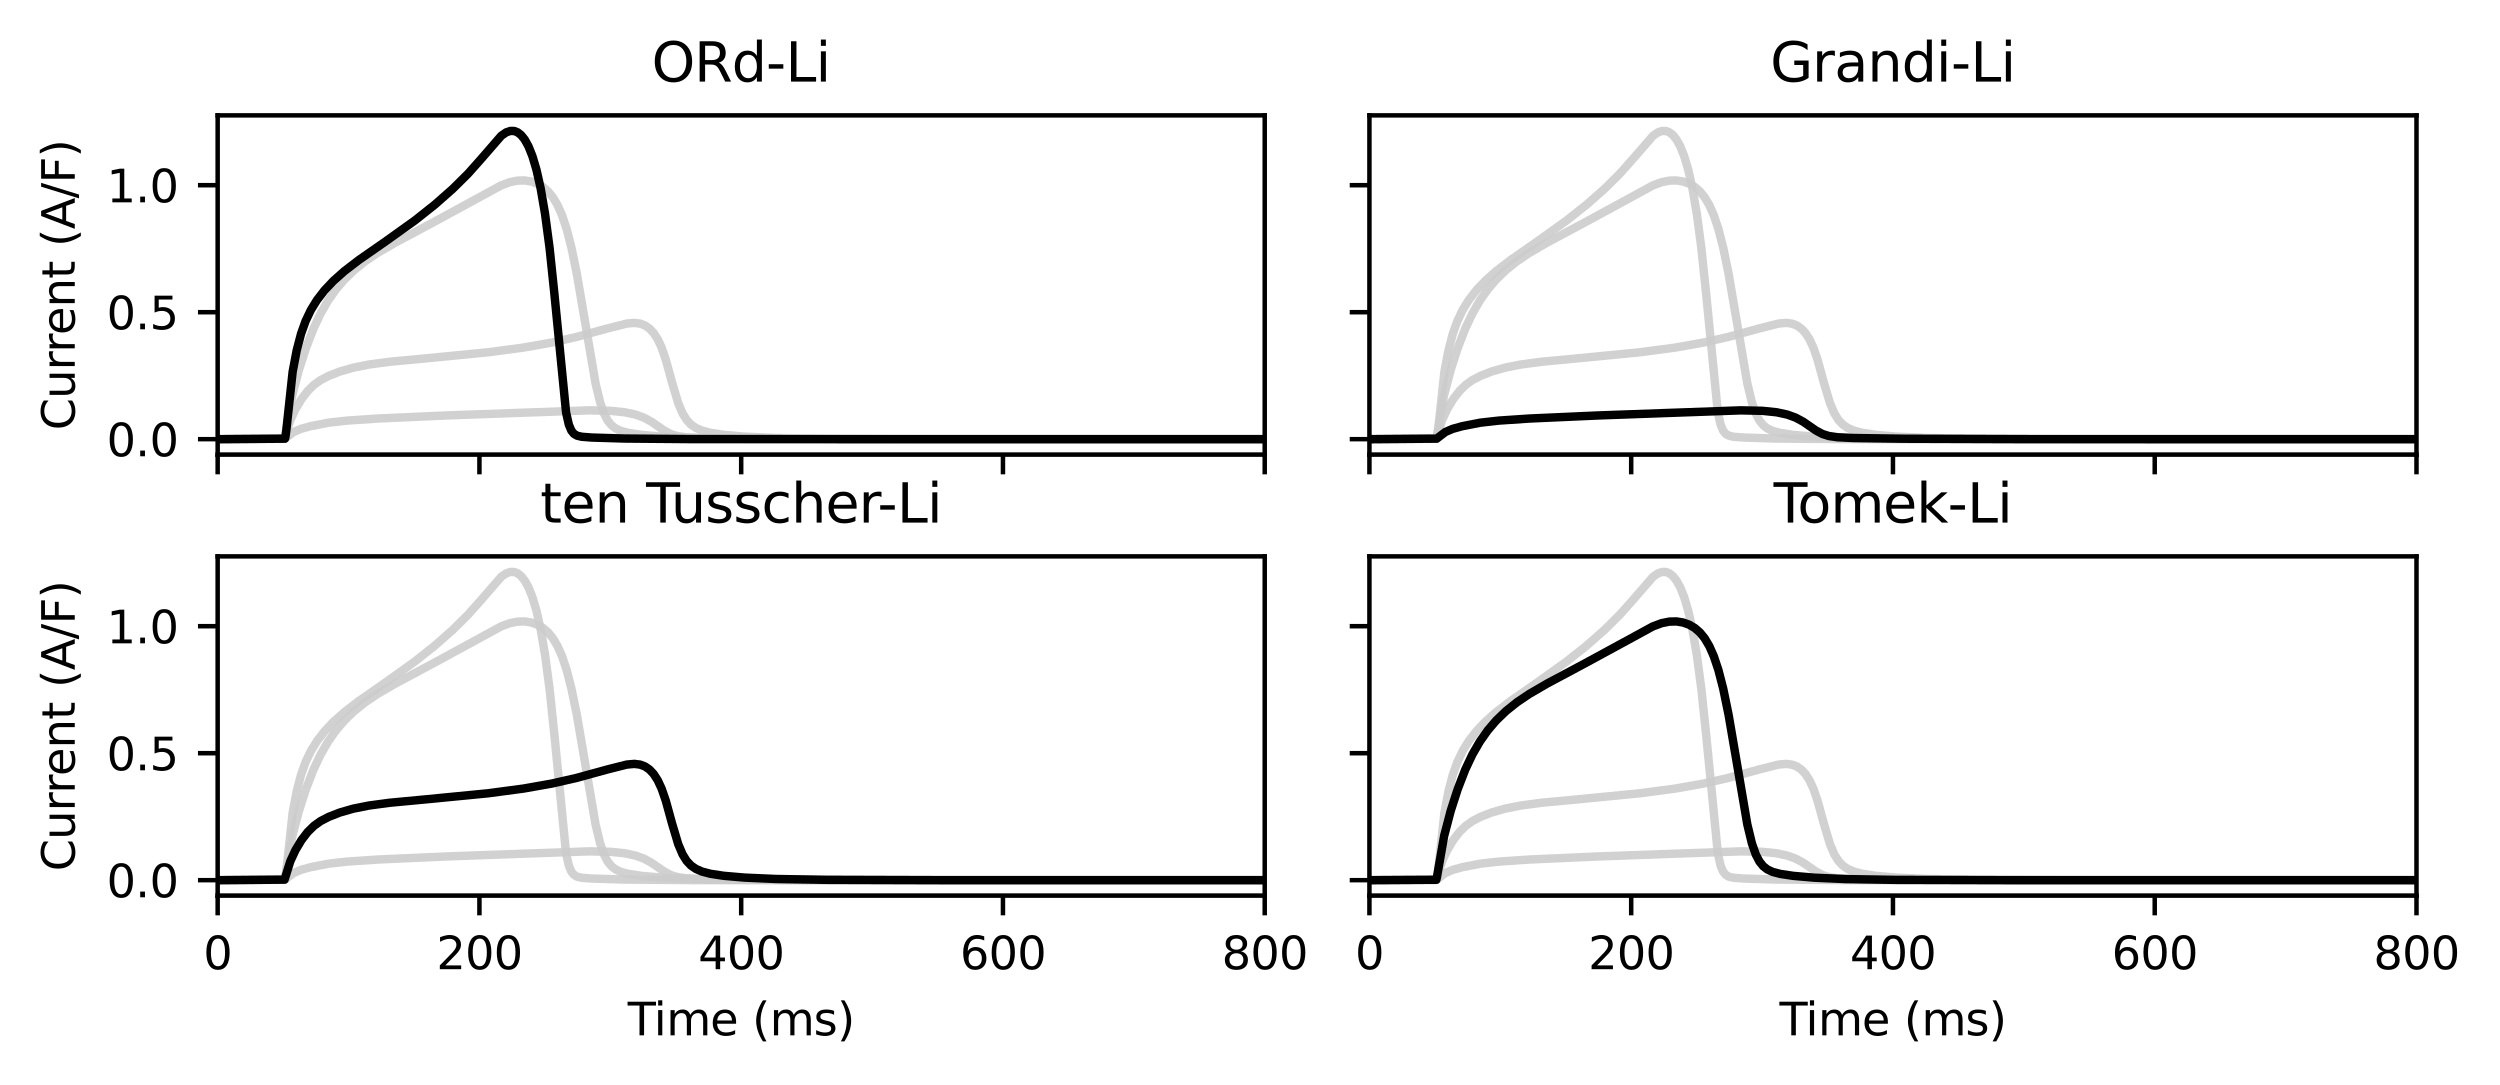 <?xml version="1.0" encoding="utf-8" standalone="no"?>
<!DOCTYPE svg PUBLIC "-//W3C//DTD SVG 1.1//EN"
  "http://www.w3.org/Graphics/SVG/1.1/DTD/svg11.dtd">
<svg xmlns:xlink="http://www.w3.org/1999/xlink" width="444.1pt" height="192.78pt" viewBox="0 0 444.1 192.78" xmlns="http://www.w3.org/2000/svg" version="1.1">
 <defs>
  <style type="text/css">*{stroke-linejoin: round; stroke-linecap: butt}</style>
 </defs>
 <g id="figure_1">
  <g id="patch_1">
   <path d="M 0 192.78 
L 444.1 192.78 
L 444.1 -0 
L 0 -0 
z
" style="fill: #ffffff"/>
  </g>
  <g id="axes_1">
   <g id="patch_2">
    <path d="M 38.665 80.755 
L 224.665 80.755 
L 224.665 20.494 
L 38.665 20.494 
z
" style="fill: #ffffff"/>
   </g>
   <g id="matplotlib.axis_1">
    <g id="xtick_1">
     <g id="line2d_1">
      <defs>
       <path id="m830fb7d2d2" d="M 0 0 
L 0 3.5 
" style="stroke: #000000; stroke-width: 0.8"/>
      </defs>
      <g>
       <use xlink:href="#m830fb7d2d2" x="38.665" y="80.755" style="stroke: #000000; stroke-width: 0.8"/>
      </g>
     </g>
    </g>
    <g id="xtick_2">
     <g id="line2d_2">
      <g>
       <use xlink:href="#m830fb7d2d2" x="85.165" y="80.755" style="stroke: #000000; stroke-width: 0.8"/>
      </g>
     </g>
    </g>
    <g id="xtick_3">
     <g id="line2d_3">
      <g>
       <use xlink:href="#m830fb7d2d2" x="131.665" y="80.755" style="stroke: #000000; stroke-width: 0.8"/>
      </g>
     </g>
    </g>
    <g id="xtick_4">
     <g id="line2d_4">
      <g>
       <use xlink:href="#m830fb7d2d2" x="178.165" y="80.755" style="stroke: #000000; stroke-width: 0.8"/>
      </g>
     </g>
    </g>
    <g id="xtick_5">
     <g id="line2d_5">
      <g>
       <use xlink:href="#m830fb7d2d2" x="224.665" y="80.755" style="stroke: #000000; stroke-width: 0.8"/>
      </g>
     </g>
    </g>
   </g>
   <g id="matplotlib.axis_2">
    <g id="ytick_1">
     <g id="line2d_6">
      <defs>
       <path id="md2c90e0ac8" d="M 0 0 
L -3.5 0 
" style="stroke: #000000; stroke-width: 0.8"/>
      </defs>
      <g>
       <use xlink:href="#md2c90e0ac8" x="38.665" y="78.016" style="stroke: #000000; stroke-width: 0.8"/>
      </g>
     </g>
     <g id="text_1">
      <!-- 0.0 -->
      <g transform="translate(18.942 81.055) scale(0.08 -0.08)">
       <defs>
        <path id="DejaVuSans-30" d="M 2034 4250 
Q 1547 4250 1301 3770 
Q 1056 3291 1056 2328 
Q 1056 1369 1301 889 
Q 1547 409 2034 409 
Q 2525 409 2770 889 
Q 3016 1369 3016 2328 
Q 3016 3291 2770 3770 
Q 2525 4250 2034 4250 
z
M 2034 4750 
Q 2819 4750 3233 4129 
Q 3647 3509 3647 2328 
Q 3647 1150 3233 529 
Q 2819 -91 2034 -91 
Q 1250 -91 836 529 
Q 422 1150 422 2328 
Q 422 3509 836 4129 
Q 1250 4750 2034 4750 
z
" transform="scale(0.016)"/>
        <path id="DejaVuSans-2e" d="M 684 794 
L 1344 794 
L 1344 0 
L 684 0 
L 684 794 
z
" transform="scale(0.016)"/>
       </defs>
       <use xlink:href="#DejaVuSans-30"/>
       <use xlink:href="#DejaVuSans-2e" x="63.623"/>
       <use xlink:href="#DejaVuSans-30" x="95.41"/>
      </g>
     </g>
    </g>
    <g id="ytick_2">
     <g id="line2d_7">
      <g>
       <use xlink:href="#md2c90e0ac8" x="38.665" y="55.458" style="stroke: #000000; stroke-width: 0.8"/>
      </g>
     </g>
     <g id="text_2">
      <!-- 0.5 -->
      <g transform="translate(18.942 58.498) scale(0.08 -0.08)">
       <defs>
        <path id="DejaVuSans-35" d="M 691 4666 
L 3169 4666 
L 3169 4134 
L 1269 4134 
L 1269 2991 
Q 1406 3038 1543 3061 
Q 1681 3084 1819 3084 
Q 2600 3084 3056 2656 
Q 3513 2228 3513 1497 
Q 3513 744 3044 326 
Q 2575 -91 1722 -91 
Q 1428 -91 1123 -41 
Q 819 9 494 109 
L 494 744 
Q 775 591 1075 516 
Q 1375 441 1709 441 
Q 2250 441 2565 725 
Q 2881 1009 2881 1497 
Q 2881 1984 2565 2268 
Q 2250 2553 1709 2553 
Q 1456 2553 1204 2497 
Q 953 2441 691 2322 
L 691 4666 
z
" transform="scale(0.016)"/>
       </defs>
       <use xlink:href="#DejaVuSans-30"/>
       <use xlink:href="#DejaVuSans-2e" x="63.623"/>
       <use xlink:href="#DejaVuSans-35" x="95.41"/>
      </g>
     </g>
    </g>
    <g id="ytick_3">
     <g id="line2d_8">
      <g>
       <use xlink:href="#md2c90e0ac8" x="38.665" y="32.9" style="stroke: #000000; stroke-width: 0.8"/>
      </g>
     </g>
     <g id="text_3">
      <!-- 1.0 -->
      <g transform="translate(18.942 35.94) scale(0.08 -0.08)">
       <defs>
        <path id="DejaVuSans-31" d="M 794 531 
L 1825 531 
L 1825 4091 
L 703 3866 
L 703 4441 
L 1819 4666 
L 2450 4666 
L 2450 531 
L 3481 531 
L 3481 0 
L 794 0 
L 794 531 
z
" transform="scale(0.016)"/>
       </defs>
       <use xlink:href="#DejaVuSans-31"/>
       <use xlink:href="#DejaVuSans-2e" x="63.623"/>
       <use xlink:href="#DejaVuSans-30" x="95.41"/>
      </g>
     </g>
    </g>
    <g id="text_4">
     <!-- Current (A/F) -->
     <g transform="translate(13.279 76.423) rotate(-90) scale(0.08 -0.08)">
      <defs>
       <path id="DejaVuSans-43" d="M 4122 4306 
L 4122 3641 
Q 3803 3938 3442 4084 
Q 3081 4231 2675 4231 
Q 1875 4231 1450 3742 
Q 1025 3253 1025 2328 
Q 1025 1406 1450 917 
Q 1875 428 2675 428 
Q 3081 428 3442 575 
Q 3803 722 4122 1019 
L 4122 359 
Q 3791 134 3420 21 
Q 3050 -91 2638 -91 
Q 1578 -91 968 557 
Q 359 1206 359 2328 
Q 359 3453 968 4101 
Q 1578 4750 2638 4750 
Q 3056 4750 3426 4639 
Q 3797 4528 4122 4306 
z
" transform="scale(0.016)"/>
       <path id="DejaVuSans-75" d="M 544 1381 
L 544 3500 
L 1119 3500 
L 1119 1403 
Q 1119 906 1312 657 
Q 1506 409 1894 409 
Q 2359 409 2629 706 
Q 2900 1003 2900 1516 
L 2900 3500 
L 3475 3500 
L 3475 0 
L 2900 0 
L 2900 538 
Q 2691 219 2414 64 
Q 2138 -91 1772 -91 
Q 1169 -91 856 284 
Q 544 659 544 1381 
z
M 1991 3584 
L 1991 3584 
z
" transform="scale(0.016)"/>
       <path id="DejaVuSans-72" d="M 2631 2963 
Q 2534 3019 2420 3045 
Q 2306 3072 2169 3072 
Q 1681 3072 1420 2755 
Q 1159 2438 1159 1844 
L 1159 0 
L 581 0 
L 581 3500 
L 1159 3500 
L 1159 2956 
Q 1341 3275 1631 3429 
Q 1922 3584 2338 3584 
Q 2397 3584 2469 3576 
Q 2541 3569 2628 3553 
L 2631 2963 
z
" transform="scale(0.016)"/>
       <path id="DejaVuSans-65" d="M 3597 1894 
L 3597 1613 
L 953 1613 
Q 991 1019 1311 708 
Q 1631 397 2203 397 
Q 2534 397 2845 478 
Q 3156 559 3463 722 
L 3463 178 
Q 3153 47 2828 -22 
Q 2503 -91 2169 -91 
Q 1331 -91 842 396 
Q 353 884 353 1716 
Q 353 2575 817 3079 
Q 1281 3584 2069 3584 
Q 2775 3584 3186 3129 
Q 3597 2675 3597 1894 
z
M 3022 2063 
Q 3016 2534 2758 2815 
Q 2500 3097 2075 3097 
Q 1594 3097 1305 2825 
Q 1016 2553 972 2059 
L 3022 2063 
z
" transform="scale(0.016)"/>
       <path id="DejaVuSans-6e" d="M 3513 2113 
L 3513 0 
L 2938 0 
L 2938 2094 
Q 2938 2591 2744 2837 
Q 2550 3084 2163 3084 
Q 1697 3084 1428 2787 
Q 1159 2491 1159 1978 
L 1159 0 
L 581 0 
L 581 3500 
L 1159 3500 
L 1159 2956 
Q 1366 3272 1645 3428 
Q 1925 3584 2291 3584 
Q 2894 3584 3203 3211 
Q 3513 2838 3513 2113 
z
" transform="scale(0.016)"/>
       <path id="DejaVuSans-74" d="M 1172 4494 
L 1172 3500 
L 2356 3500 
L 2356 3053 
L 1172 3053 
L 1172 1153 
Q 1172 725 1289 603 
Q 1406 481 1766 481 
L 2356 481 
L 2356 0 
L 1766 0 
Q 1100 0 847 248 
Q 594 497 594 1153 
L 594 3053 
L 172 3053 
L 172 3500 
L 594 3500 
L 594 4494 
L 1172 4494 
z
" transform="scale(0.016)"/>
       <path id="DejaVuSans-20" transform="scale(0.016)"/>
       <path id="DejaVuSans-28" d="M 1984 4856 
Q 1566 4138 1362 3434 
Q 1159 2731 1159 2009 
Q 1159 1288 1364 580 
Q 1569 -128 1984 -844 
L 1484 -844 
Q 1016 -109 783 600 
Q 550 1309 550 2009 
Q 550 2706 781 3412 
Q 1013 4119 1484 4856 
L 1984 4856 
z
" transform="scale(0.016)"/>
       <path id="DejaVuSans-41" d="M 2188 4044 
L 1331 1722 
L 3047 1722 
L 2188 4044 
z
M 1831 4666 
L 2547 4666 
L 4325 0 
L 3669 0 
L 3244 1197 
L 1141 1197 
L 716 0 
L 50 0 
L 1831 4666 
z
" transform="scale(0.016)"/>
       <path id="DejaVuSans-2f" d="M 1625 4666 
L 2156 4666 
L 531 -594 
L 0 -594 
L 1625 4666 
z
" transform="scale(0.016)"/>
       <path id="DejaVuSans-46" d="M 628 4666 
L 3309 4666 
L 3309 4134 
L 1259 4134 
L 1259 2759 
L 3109 2759 
L 3109 2228 
L 1259 2228 
L 1259 0 
L 628 0 
L 628 4666 
z
" transform="scale(0.016)"/>
       <path id="DejaVuSans-29" d="M 513 4856 
L 1013 4856 
Q 1481 4119 1714 3412 
Q 1947 2706 1947 2009 
Q 1947 1309 1714 600 
Q 1481 -109 1013 -844 
L 513 -844 
Q 928 -128 1133 580 
Q 1338 1288 1338 2009 
Q 1338 2731 1133 3434 
Q 928 4138 513 4856 
z
" transform="scale(0.016)"/>
      </defs>
      <use xlink:href="#DejaVuSans-43"/>
      <use xlink:href="#DejaVuSans-75" x="69.824"/>
      <use xlink:href="#DejaVuSans-72" x="133.203"/>
      <use xlink:href="#DejaVuSans-72" x="172.566"/>
      <use xlink:href="#DejaVuSans-65" x="211.43"/>
      <use xlink:href="#DejaVuSans-6e" x="272.953"/>
      <use xlink:href="#DejaVuSans-74" x="336.332"/>
      <use xlink:href="#DejaVuSans-20" x="375.541"/>
      <use xlink:href="#DejaVuSans-28" x="407.328"/>
      <use xlink:href="#DejaVuSans-41" x="446.342"/>
      <use xlink:href="#DejaVuSans-2f" x="514.75"/>
      <use xlink:href="#DejaVuSans-46" x="548.441"/>
      <use xlink:href="#DejaVuSans-29" x="605.961"/>
     </g>
    </g>
   </g>
   <g id="line2d_9">
    <path d="M 38.665 78.016 
L 50.615 77.919 
L 52.173 76.731 
L 53.452 76.181 
L 55.149 75.712 
L 58.358 75.087 
L 61.682 74.712 
L 67.146 74.345 
L 79.376 73.798 
L 104.625 72.895 
L 108.462 72.976 
L 111.019 73.242 
L 112.902 73.651 
L 114.39 74.193 
L 115.739 74.924 
L 117.971 76.469 
L 119.156 77.103 
L 120.296 77.457 
L 121.807 77.672 
L 124.644 77.807 
L 133.595 77.936 
L 155.961 78.007 
L 224.688 78.016 
L 224.688 78.016 
" clip-path="url(#p78327fbccc)" style="fill: none; stroke: #cccccc; stroke-opacity: 0.9; stroke-width: 1.5; stroke-linecap: square"/>
   </g>
   <g id="line2d_10">
    <path d="M 38.665 78.016 
L 50.546 77.919 
L 50.778 77.188 
L 51.569 74.656 
L 52.475 72.7 
L 53.545 70.907 
L 54.661 69.457 
L 55.777 68.361 
L 56.94 67.528 
L 58.428 66.755 
L 60.404 65.985 
L 62.752 65.312 
L 65.519 64.759 
L 69.192 64.266 
L 75.865 63.638 
L 86.723 62.578 
L 93.023 61.738 
L 98.022 60.853 
L 102.44 59.846 
L 107.857 58.359 
L 111.344 57.477 
L 112.693 57.358 
L 113.716 57.485 
L 114.576 57.814 
L 115.367 58.357 
L 116.111 59.147 
L 116.832 60.256 
L 117.529 61.753 
L 118.273 63.91 
L 119.389 67.97 
L 120.482 71.622 
L 121.249 73.428 
L 121.97 74.585 
L 122.737 75.406 
L 123.621 76.018 
L 124.713 76.49 
L 126.225 76.883 
L 128.549 77.236 
L 132.269 77.559 
L 137.826 77.803 
L 146.801 77.951 
L 167.261 78.011 
L 224.688 78.016 
L 224.688 78.016 
" clip-path="url(#p78327fbccc)" style="fill: none; stroke: #cccccc; stroke-opacity: 0.9; stroke-width: 1.5; stroke-linecap: square"/>
   </g>
   <g id="line2d_11">
    <path d="M 38.665 78.016 
L 50.546 77.95 
L 50.662 77.445 
L 51.941 70.127 
L 53.103 65.704 
L 54.359 61.808 
L 55.684 58.381 
L 56.963 55.675 
L 58.288 53.381 
L 59.683 51.403 
L 61.194 49.64 
L 62.892 48.003 
L 64.844 46.431 
L 67.053 44.943 
L 70.262 43.076 
L 76.841 39.561 
L 84.514 35.394 
L 89.001 32.944 
L 90.582 32.358 
L 91.954 32.083 
L 93.21 32.054 
L 94.395 32.246 
L 95.488 32.644 
L 96.488 33.24 
L 97.394 34.037 
L 98.231 35.069 
L 99.045 36.44 
L 99.836 38.23 
L 100.65 40.661 
L 101.51 43.99 
L 102.463 48.62 
L 103.695 55.803 
L 105.788 68.084 
L 106.602 71.457 
L 107.299 73.46 
L 107.95 74.707 
L 108.624 75.542 
L 109.368 76.117 
L 110.298 76.547 
L 111.647 76.903 
L 113.925 77.245 
L 117.738 77.576 
L 123.272 77.82 
L 132.107 77.962 
L 152.846 78.013 
L 224.688 78.016 
L 224.688 78.016 
" clip-path="url(#p78327fbccc)" style="fill: none; stroke: #cccccc; stroke-opacity: 0.9; stroke-width: 1.5; stroke-linecap: square"/>
   </g>
   <g id="patch_3">
    <path d="M 38.665 80.755 
L 38.665 20.494 
" style="fill: none; stroke: #000000; stroke-width: 0.8; stroke-linejoin: miter; stroke-linecap: square"/>
   </g>
   <g id="patch_4">
    <path d="M 224.665 80.755 
L 224.665 20.494 
" style="fill: none; stroke: #000000; stroke-width: 0.8; stroke-linejoin: miter; stroke-linecap: square"/>
   </g>
   <g id="patch_5">
    <path d="M 38.665 80.755 
L 224.665 80.755 
" style="fill: none; stroke: #000000; stroke-width: 0.8; stroke-linejoin: miter; stroke-linecap: square"/>
   </g>
   <g id="patch_6">
    <path d="M 38.665 20.494 
L 224.665 20.494 
" style="fill: none; stroke: #000000; stroke-width: 0.8; stroke-linejoin: miter; stroke-linecap: square"/>
   </g>
   <g id="text_5">
    <!-- ORd-Li -->
    <g transform="translate(115.764 14.495) scale(0.096 -0.096)">
     <defs>
      <path id="DejaVuSans-4f" d="M 2522 4238 
Q 1834 4238 1429 3725 
Q 1025 3213 1025 2328 
Q 1025 1447 1429 934 
Q 1834 422 2522 422 
Q 3209 422 3611 934 
Q 4013 1447 4013 2328 
Q 4013 3213 3611 3725 
Q 3209 4238 2522 4238 
z
M 2522 4750 
Q 3503 4750 4090 4092 
Q 4678 3434 4678 2328 
Q 4678 1225 4090 567 
Q 3503 -91 2522 -91 
Q 1538 -91 948 565 
Q 359 1222 359 2328 
Q 359 3434 948 4092 
Q 1538 4750 2522 4750 
z
" transform="scale(0.016)"/>
      <path id="DejaVuSans-52" d="M 2841 2188 
Q 3044 2119 3236 1894 
Q 3428 1669 3622 1275 
L 4263 0 
L 3584 0 
L 2988 1197 
Q 2756 1666 2539 1819 
Q 2322 1972 1947 1972 
L 1259 1972 
L 1259 0 
L 628 0 
L 628 4666 
L 2053 4666 
Q 2853 4666 3247 4331 
Q 3641 3997 3641 3322 
Q 3641 2881 3436 2590 
Q 3231 2300 2841 2188 
z
M 1259 4147 
L 1259 2491 
L 2053 2491 
Q 2509 2491 2742 2702 
Q 2975 2913 2975 3322 
Q 2975 3731 2742 3939 
Q 2509 4147 2053 4147 
L 1259 4147 
z
" transform="scale(0.016)"/>
      <path id="DejaVuSans-64" d="M 2906 2969 
L 2906 4863 
L 3481 4863 
L 3481 0 
L 2906 0 
L 2906 525 
Q 2725 213 2448 61 
Q 2172 -91 1784 -91 
Q 1150 -91 751 415 
Q 353 922 353 1747 
Q 353 2572 751 3078 
Q 1150 3584 1784 3584 
Q 2172 3584 2448 3432 
Q 2725 3281 2906 2969 
z
M 947 1747 
Q 947 1113 1208 752 
Q 1469 391 1925 391 
Q 2381 391 2643 752 
Q 2906 1113 2906 1747 
Q 2906 2381 2643 2742 
Q 2381 3103 1925 3103 
Q 1469 3103 1208 2742 
Q 947 2381 947 1747 
z
" transform="scale(0.016)"/>
      <path id="DejaVuSans-2d" d="M 313 2009 
L 1997 2009 
L 1997 1497 
L 313 1497 
L 313 2009 
z
" transform="scale(0.016)"/>
      <path id="DejaVuSans-4c" d="M 628 4666 
L 1259 4666 
L 1259 531 
L 3531 531 
L 3531 0 
L 628 0 
L 628 4666 
z
" transform="scale(0.016)"/>
      <path id="DejaVuSans-69" d="M 603 3500 
L 1178 3500 
L 1178 0 
L 603 0 
L 603 3500 
z
M 603 4863 
L 1178 4863 
L 1178 4134 
L 603 4134 
L 603 4863 
z
" transform="scale(0.016)"/>
     </defs>
     <use xlink:href="#DejaVuSans-4f"/>
     <use xlink:href="#DejaVuSans-52" x="78.711"/>
     <use xlink:href="#DejaVuSans-64" x="148.193"/>
     <use xlink:href="#DejaVuSans-2d" x="211.67"/>
     <use xlink:href="#DejaVuSans-4c" x="247.754"/>
     <use xlink:href="#DejaVuSans-69" x="303.467"/>
    </g>
   </g>
   <g id="line2d_12">
    <path d="M 38.665 78.016 
L 50.615 77.924 
L 50.685 77.762 
L 50.871 76.349 
L 51.987 66.037 
L 52.708 62.234 
L 53.475 59.299 
L 54.289 57.022 
L 55.219 55.073 
L 56.312 53.3 
L 57.637 51.583 
L 59.218 49.904 
L 61.171 48.165 
L 63.752 46.184 
L 68.541 42.851 
L 73.703 39.158 
L 77.26 36.337 
L 80.422 33.548 
L 83.119 30.88 
L 85.397 28.32 
L 89.048 24.115 
L 89.931 23.508 
L 90.675 23.257 
L 91.326 23.268 
L 91.931 23.496 
L 92.558 23.981 
L 93.21 24.79 
L 93.884 26.007 
L 94.581 27.75 
L 95.302 30.174 
L 96.046 33.482 
L 96.813 37.933 
L 97.627 44.034 
L 98.487 52.259 
L 100.556 73.258 
L 101.045 75.422 
L 101.487 76.482 
L 101.951 77.062 
L 102.51 77.392 
L 103.323 77.585 
L 105.114 77.725 
L 110.949 77.902 
L 122.249 77.999 
L 165.075 78.016 
L 224.688 78.016 
L 224.688 78.016 
" clip-path="url(#p78327fbccc)" style="fill: none; stroke: #000000; stroke-width: 1.5; stroke-linecap: square"/>
   </g>
  </g>
  <g id="axes_2">
   <g id="patch_7">
    <path d="M 243.265 80.755 
L 429.265 80.755 
L 429.265 20.494 
L 243.265 20.494 
z
" style="fill: #ffffff"/>
   </g>
   <g id="matplotlib.axis_3">
    <g id="xtick_6">
     <g id="line2d_13">
      <g>
       <use xlink:href="#m830fb7d2d2" x="243.265" y="80.755" style="stroke: #000000; stroke-width: 0.8"/>
      </g>
     </g>
    </g>
    <g id="xtick_7">
     <g id="line2d_14">
      <g>
       <use xlink:href="#m830fb7d2d2" x="289.765" y="80.755" style="stroke: #000000; stroke-width: 0.8"/>
      </g>
     </g>
    </g>
    <g id="xtick_8">
     <g id="line2d_15">
      <g>
       <use xlink:href="#m830fb7d2d2" x="336.265" y="80.755" style="stroke: #000000; stroke-width: 0.8"/>
      </g>
     </g>
    </g>
    <g id="xtick_9">
     <g id="line2d_16">
      <g>
       <use xlink:href="#m830fb7d2d2" x="382.765" y="80.755" style="stroke: #000000; stroke-width: 0.8"/>
      </g>
     </g>
    </g>
    <g id="xtick_10">
     <g id="line2d_17">
      <g>
       <use xlink:href="#m830fb7d2d2" x="429.265" y="80.755" style="stroke: #000000; stroke-width: 0.8"/>
      </g>
     </g>
    </g>
   </g>
   <g id="matplotlib.axis_4">
    <g id="ytick_4">
     <g id="line2d_18">
      <g>
       <use xlink:href="#md2c90e0ac8" x="243.265" y="78.016" style="stroke: #000000; stroke-width: 0.8"/>
      </g>
     </g>
    </g>
    <g id="ytick_5">
     <g id="line2d_19">
      <g>
       <use xlink:href="#md2c90e0ac8" x="243.265" y="55.458" style="stroke: #000000; stroke-width: 0.8"/>
      </g>
     </g>
    </g>
    <g id="ytick_6">
     <g id="line2d_20">
      <g>
       <use xlink:href="#md2c90e0ac8" x="243.265" y="32.9" style="stroke: #000000; stroke-width: 0.8"/>
      </g>
     </g>
    </g>
   </g>
   <g id="line2d_21">
    <path d="M 243.265 78.016 
L 255.215 77.924 
L 255.285 77.762 
L 255.471 76.349 
L 256.587 66.037 
L 257.308 62.234 
L 258.075 59.299 
L 258.889 57.022 
L 259.819 55.073 
L 260.912 53.3 
L 262.237 51.583 
L 263.818 49.904 
L 265.771 48.165 
L 268.352 46.184 
L 273.141 42.851 
L 278.303 39.158 
L 281.86 36.337 
L 285.022 33.548 
L 287.719 30.88 
L 289.998 28.32 
L 293.648 24.115 
L 294.531 23.508 
L 295.275 23.257 
L 295.926 23.268 
L 296.531 23.496 
L 297.159 23.981 
L 297.81 24.79 
L 298.484 26.007 
L 299.181 27.75 
L 299.902 30.174 
L 300.646 33.482 
L 301.413 37.933 
L 302.227 44.034 
L 303.087 52.259 
L 305.156 73.258 
L 305.645 75.422 
L 306.087 76.482 
L 306.551 77.062 
L 307.11 77.392 
L 307.923 77.585 
L 309.714 77.725 
L 315.549 77.902 
L 326.849 77.999 
L 369.675 78.016 
L 429.288 78.016 
L 429.288 78.016 
" clip-path="url(#pf1c0b33583)" style="fill: none; stroke: #cccccc; stroke-opacity: 0.9; stroke-width: 1.5; stroke-linecap: square"/>
   </g>
   <g id="line2d_22">
    <path d="M 243.265 78.016 
L 255.146 77.919 
L 255.378 77.188 
L 256.169 74.656 
L 257.075 72.7 
L 258.145 70.907 
L 259.261 69.457 
L 260.377 68.361 
L 261.539 67.528 
L 263.027 66.755 
L 265.004 65.985 
L 267.352 65.312 
L 270.119 64.759 
L 273.792 64.266 
L 280.465 63.638 
L 291.323 62.578 
L 297.623 61.738 
L 302.622 60.853 
L 307.04 59.846 
L 312.457 58.359 
L 315.945 57.477 
L 317.293 57.358 
L 318.316 57.485 
L 319.176 57.814 
L 319.967 58.357 
L 320.711 59.147 
L 321.432 60.256 
L 322.129 61.753 
L 322.873 63.91 
L 323.989 67.97 
L 325.082 71.622 
L 325.849 73.428 
L 326.57 74.585 
L 327.337 75.406 
L 328.221 76.018 
L 329.313 76.49 
L 330.825 76.883 
L 333.149 77.236 
L 336.87 77.559 
L 342.426 77.803 
L 351.401 77.951 
L 371.861 78.011 
L 429.288 78.016 
L 429.288 78.016 
" clip-path="url(#pf1c0b33583)" style="fill: none; stroke: #cccccc; stroke-opacity: 0.9; stroke-width: 1.5; stroke-linecap: square"/>
   </g>
   <g id="line2d_23">
    <path d="M 243.265 78.016 
L 255.146 77.95 
L 255.262 77.445 
L 256.541 70.127 
L 257.703 65.704 
L 258.959 61.808 
L 260.284 58.381 
L 261.563 55.675 
L 262.888 53.381 
L 264.283 51.403 
L 265.794 49.64 
L 267.491 48.003 
L 269.445 46.431 
L 271.653 44.943 
L 274.862 43.076 
L 281.442 39.561 
L 289.114 35.394 
L 293.601 32.944 
L 295.182 32.358 
L 296.554 32.083 
L 297.81 32.054 
L 298.995 32.246 
L 300.088 32.644 
L 301.088 33.24 
L 301.995 34.037 
L 302.832 35.069 
L 303.645 36.44 
L 304.436 38.23 
L 305.25 40.661 
L 306.11 43.99 
L 307.063 48.62 
L 308.295 55.803 
L 310.388 68.084 
L 311.202 71.457 
L 311.899 73.46 
L 312.55 74.707 
L 313.224 75.542 
L 313.968 76.117 
L 314.898 76.547 
L 316.247 76.903 
L 318.525 77.245 
L 322.338 77.576 
L 327.872 77.82 
L 336.707 77.962 
L 357.446 78.013 
L 429.288 78.016 
L 429.288 78.016 
" clip-path="url(#pf1c0b33583)" style="fill: none; stroke: #cccccc; stroke-opacity: 0.9; stroke-width: 1.5; stroke-linecap: square"/>
   </g>
   <g id="patch_8">
    <path d="M 243.265 80.755 
L 243.265 20.494 
" style="fill: none; stroke: #000000; stroke-width: 0.8; stroke-linejoin: miter; stroke-linecap: square"/>
   </g>
   <g id="patch_9">
    <path d="M 429.265 80.755 
L 429.265 20.494 
" style="fill: none; stroke: #000000; stroke-width: 0.8; stroke-linejoin: miter; stroke-linecap: square"/>
   </g>
   <g id="patch_10">
    <path d="M 243.265 80.755 
L 429.265 80.755 
" style="fill: none; stroke: #000000; stroke-width: 0.8; stroke-linejoin: miter; stroke-linecap: square"/>
   </g>
   <g id="patch_11">
    <path d="M 243.265 20.494 
L 429.265 20.494 
" style="fill: none; stroke: #000000; stroke-width: 0.8; stroke-linejoin: miter; stroke-linecap: square"/>
   </g>
   <g id="text_6">
    <!-- Grandi-Li -->
    <g transform="translate(314.469 14.495) scale(0.096 -0.096)">
     <defs>
      <path id="DejaVuSans-47" d="M 3809 666 
L 3809 1919 
L 2778 1919 
L 2778 2438 
L 4434 2438 
L 4434 434 
Q 4069 175 3628 42 
Q 3188 -91 2688 -91 
Q 1594 -91 976 548 
Q 359 1188 359 2328 
Q 359 3472 976 4111 
Q 1594 4750 2688 4750 
Q 3144 4750 3555 4637 
Q 3966 4525 4313 4306 
L 4313 3634 
Q 3963 3931 3569 4081 
Q 3175 4231 2741 4231 
Q 1884 4231 1454 3753 
Q 1025 3275 1025 2328 
Q 1025 1384 1454 906 
Q 1884 428 2741 428 
Q 3075 428 3337 486 
Q 3600 544 3809 666 
z
" transform="scale(0.016)"/>
      <path id="DejaVuSans-61" d="M 2194 1759 
Q 1497 1759 1228 1600 
Q 959 1441 959 1056 
Q 959 750 1161 570 
Q 1363 391 1709 391 
Q 2188 391 2477 730 
Q 2766 1069 2766 1631 
L 2766 1759 
L 2194 1759 
z
M 3341 1997 
L 3341 0 
L 2766 0 
L 2766 531 
Q 2569 213 2275 61 
Q 1981 -91 1556 -91 
Q 1019 -91 701 211 
Q 384 513 384 1019 
Q 384 1609 779 1909 
Q 1175 2209 1959 2209 
L 2766 2209 
L 2766 2266 
Q 2766 2663 2505 2880 
Q 2244 3097 1772 3097 
Q 1472 3097 1187 3025 
Q 903 2953 641 2809 
L 641 3341 
Q 956 3463 1253 3523 
Q 1550 3584 1831 3584 
Q 2591 3584 2966 3190 
Q 3341 2797 3341 1997 
z
" transform="scale(0.016)"/>
     </defs>
     <use xlink:href="#DejaVuSans-47"/>
     <use xlink:href="#DejaVuSans-72" x="77.49"/>
     <use xlink:href="#DejaVuSans-61" x="118.604"/>
     <use xlink:href="#DejaVuSans-6e" x="179.883"/>
     <use xlink:href="#DejaVuSans-64" x="243.262"/>
     <use xlink:href="#DejaVuSans-69" x="306.738"/>
     <use xlink:href="#DejaVuSans-2d" x="334.521"/>
     <use xlink:href="#DejaVuSans-4c" x="370.605"/>
     <use xlink:href="#DejaVuSans-69" x="426.318"/>
    </g>
   </g>
   <g id="line2d_24">
    <path d="M 243.265 78.016 
L 255.215 77.919 
L 256.773 76.731 
L 258.052 76.181 
L 259.749 75.712 
L 262.958 75.087 
L 266.283 74.712 
L 271.746 74.345 
L 283.976 73.798 
L 309.225 72.895 
L 313.062 72.976 
L 315.619 73.242 
L 317.502 73.651 
L 318.99 74.193 
L 320.339 74.924 
L 322.571 76.469 
L 323.757 77.103 
L 324.896 77.457 
L 326.407 77.672 
L 329.243 77.807 
L 338.195 77.936 
L 360.561 78.007 
L 429.288 78.016 
L 429.288 78.016 
" clip-path="url(#pf1c0b33583)" style="fill: none; stroke: #000000; stroke-width: 1.5; stroke-linecap: square"/>
   </g>
  </g>
  <g id="axes_3">
   <g id="patch_12">
    <path d="M 38.665 159.095 
L 224.665 159.095 
L 224.665 98.834 
L 38.665 98.834 
z
" style="fill: #ffffff"/>
   </g>
   <g id="matplotlib.axis_5">
    <g id="xtick_11">
     <g id="line2d_25">
      <g>
       <use xlink:href="#m830fb7d2d2" x="38.665" y="159.095" style="stroke: #000000; stroke-width: 0.8"/>
      </g>
     </g>
     <g id="text_7">
      <!-- 0 -->
      <g transform="translate(36.12 172.173) scale(0.08 -0.08)">
       <use xlink:href="#DejaVuSans-30"/>
      </g>
     </g>
    </g>
    <g id="xtick_12">
     <g id="line2d_26">
      <g>
       <use xlink:href="#m830fb7d2d2" x="85.165" y="159.095" style="stroke: #000000; stroke-width: 0.8"/>
      </g>
     </g>
     <g id="text_8">
      <!-- 200 -->
      <g transform="translate(77.53 172.173) scale(0.08 -0.08)">
       <defs>
        <path id="DejaVuSans-32" d="M 1228 531 
L 3431 531 
L 3431 0 
L 469 0 
L 469 531 
Q 828 903 1448 1529 
Q 2069 2156 2228 2338 
Q 2531 2678 2651 2914 
Q 2772 3150 2772 3378 
Q 2772 3750 2511 3984 
Q 2250 4219 1831 4219 
Q 1534 4219 1204 4116 
Q 875 4013 500 3803 
L 500 4441 
Q 881 4594 1212 4672 
Q 1544 4750 1819 4750 
Q 2544 4750 2975 4387 
Q 3406 4025 3406 3419 
Q 3406 3131 3298 2873 
Q 3191 2616 2906 2266 
Q 2828 2175 2409 1742 
Q 1991 1309 1228 531 
z
" transform="scale(0.016)"/>
       </defs>
       <use xlink:href="#DejaVuSans-32"/>
       <use xlink:href="#DejaVuSans-30" x="63.623"/>
       <use xlink:href="#DejaVuSans-30" x="127.246"/>
      </g>
     </g>
    </g>
    <g id="xtick_13">
     <g id="line2d_27">
      <g>
       <use xlink:href="#m830fb7d2d2" x="131.665" y="159.095" style="stroke: #000000; stroke-width: 0.8"/>
      </g>
     </g>
     <g id="text_9">
      <!-- 400 -->
      <g transform="translate(124.03 172.173) scale(0.08 -0.08)">
       <defs>
        <path id="DejaVuSans-34" d="M 2419 4116 
L 825 1625 
L 2419 1625 
L 2419 4116 
z
M 2253 4666 
L 3047 4666 
L 3047 1625 
L 3713 1625 
L 3713 1100 
L 3047 1100 
L 3047 0 
L 2419 0 
L 2419 1100 
L 313 1100 
L 313 1709 
L 2253 4666 
z
" transform="scale(0.016)"/>
       </defs>
       <use xlink:href="#DejaVuSans-34"/>
       <use xlink:href="#DejaVuSans-30" x="63.623"/>
       <use xlink:href="#DejaVuSans-30" x="127.246"/>
      </g>
     </g>
    </g>
    <g id="xtick_14">
     <g id="line2d_28">
      <g>
       <use xlink:href="#m830fb7d2d2" x="178.165" y="159.095" style="stroke: #000000; stroke-width: 0.8"/>
      </g>
     </g>
     <g id="text_10">
      <!-- 600 -->
      <g transform="translate(170.53 172.173) scale(0.08 -0.08)">
       <defs>
        <path id="DejaVuSans-36" d="M 2113 2584 
Q 1688 2584 1439 2293 
Q 1191 2003 1191 1497 
Q 1191 994 1439 701 
Q 1688 409 2113 409 
Q 2538 409 2786 701 
Q 3034 994 3034 1497 
Q 3034 2003 2786 2293 
Q 2538 2584 2113 2584 
z
M 3366 4563 
L 3366 3988 
Q 3128 4100 2886 4159 
Q 2644 4219 2406 4219 
Q 1781 4219 1451 3797 
Q 1122 3375 1075 2522 
Q 1259 2794 1537 2939 
Q 1816 3084 2150 3084 
Q 2853 3084 3261 2657 
Q 3669 2231 3669 1497 
Q 3669 778 3244 343 
Q 2819 -91 2113 -91 
Q 1303 -91 875 529 
Q 447 1150 447 2328 
Q 447 3434 972 4092 
Q 1497 4750 2381 4750 
Q 2619 4750 2861 4703 
Q 3103 4656 3366 4563 
z
" transform="scale(0.016)"/>
       </defs>
       <use xlink:href="#DejaVuSans-36"/>
       <use xlink:href="#DejaVuSans-30" x="63.623"/>
       <use xlink:href="#DejaVuSans-30" x="127.246"/>
      </g>
     </g>
    </g>
    <g id="xtick_15">
     <g id="line2d_29">
      <g>
       <use xlink:href="#m830fb7d2d2" x="224.665" y="159.095" style="stroke: #000000; stroke-width: 0.8"/>
      </g>
     </g>
     <g id="text_11">
      <!-- 800 -->
      <g transform="translate(217.03 172.173) scale(0.08 -0.08)">
       <defs>
        <path id="DejaVuSans-38" d="M 2034 2216 
Q 1584 2216 1326 1975 
Q 1069 1734 1069 1313 
Q 1069 891 1326 650 
Q 1584 409 2034 409 
Q 2484 409 2743 651 
Q 3003 894 3003 1313 
Q 3003 1734 2745 1975 
Q 2488 2216 2034 2216 
z
M 1403 2484 
Q 997 2584 770 2862 
Q 544 3141 544 3541 
Q 544 4100 942 4425 
Q 1341 4750 2034 4750 
Q 2731 4750 3128 4425 
Q 3525 4100 3525 3541 
Q 3525 3141 3298 2862 
Q 3072 2584 2669 2484 
Q 3125 2378 3379 2068 
Q 3634 1759 3634 1313 
Q 3634 634 3220 271 
Q 2806 -91 2034 -91 
Q 1263 -91 848 271 
Q 434 634 434 1313 
Q 434 1759 690 2068 
Q 947 2378 1403 2484 
z
M 1172 3481 
Q 1172 3119 1398 2916 
Q 1625 2713 2034 2713 
Q 2441 2713 2670 2916 
Q 2900 3119 2900 3481 
Q 2900 3844 2670 4047 
Q 2441 4250 2034 4250 
Q 1625 4250 1398 4047 
Q 1172 3844 1172 3481 
z
" transform="scale(0.016)"/>
       </defs>
       <use xlink:href="#DejaVuSans-38"/>
       <use xlink:href="#DejaVuSans-30" x="63.623"/>
       <use xlink:href="#DejaVuSans-30" x="127.246"/>
      </g>
     </g>
    </g>
    <g id="text_12">
     <!-- Time (ms) -->
     <g transform="translate(111.506 183.916) scale(0.08 -0.08)">
      <defs>
       <path id="DejaVuSans-54" d="M -19 4666 
L 3928 4666 
L 3928 4134 
L 2272 4134 
L 2272 0 
L 1638 0 
L 1638 4134 
L -19 4134 
L -19 4666 
z
" transform="scale(0.016)"/>
       <path id="DejaVuSans-6d" d="M 3328 2828 
Q 3544 3216 3844 3400 
Q 4144 3584 4550 3584 
Q 5097 3584 5394 3201 
Q 5691 2819 5691 2113 
L 5691 0 
L 5113 0 
L 5113 2094 
Q 5113 2597 4934 2840 
Q 4756 3084 4391 3084 
Q 3944 3084 3684 2787 
Q 3425 2491 3425 1978 
L 3425 0 
L 2847 0 
L 2847 2094 
Q 2847 2600 2669 2842 
Q 2491 3084 2119 3084 
Q 1678 3084 1418 2786 
Q 1159 2488 1159 1978 
L 1159 0 
L 581 0 
L 581 3500 
L 1159 3500 
L 1159 2956 
Q 1356 3278 1631 3431 
Q 1906 3584 2284 3584 
Q 2666 3584 2933 3390 
Q 3200 3197 3328 2828 
z
" transform="scale(0.016)"/>
       <path id="DejaVuSans-73" d="M 2834 3397 
L 2834 2853 
Q 2591 2978 2328 3040 
Q 2066 3103 1784 3103 
Q 1356 3103 1142 2972 
Q 928 2841 928 2578 
Q 928 2378 1081 2264 
Q 1234 2150 1697 2047 
L 1894 2003 
Q 2506 1872 2764 1633 
Q 3022 1394 3022 966 
Q 3022 478 2636 193 
Q 2250 -91 1575 -91 
Q 1294 -91 989 -36 
Q 684 19 347 128 
L 347 722 
Q 666 556 975 473 
Q 1284 391 1588 391 
Q 1994 391 2212 530 
Q 2431 669 2431 922 
Q 2431 1156 2273 1281 
Q 2116 1406 1581 1522 
L 1381 1569 
Q 847 1681 609 1914 
Q 372 2147 372 2553 
Q 372 3047 722 3315 
Q 1072 3584 1716 3584 
Q 2034 3584 2315 3537 
Q 2597 3491 2834 3397 
z
" transform="scale(0.016)"/>
      </defs>
      <use xlink:href="#DejaVuSans-54"/>
      <use xlink:href="#DejaVuSans-69" x="57.959"/>
      <use xlink:href="#DejaVuSans-6d" x="85.742"/>
      <use xlink:href="#DejaVuSans-65" x="183.154"/>
      <use xlink:href="#DejaVuSans-20" x="244.678"/>
      <use xlink:href="#DejaVuSans-28" x="276.465"/>
      <use xlink:href="#DejaVuSans-6d" x="315.479"/>
      <use xlink:href="#DejaVuSans-73" x="412.891"/>
      <use xlink:href="#DejaVuSans-29" x="464.99"/>
     </g>
    </g>
   </g>
   <g id="matplotlib.axis_6">
    <g id="ytick_7">
     <g id="line2d_30">
      <g>
       <use xlink:href="#md2c90e0ac8" x="38.665" y="156.355" style="stroke: #000000; stroke-width: 0.8"/>
      </g>
     </g>
     <g id="text_13">
      <!-- 0.0 -->
      <g transform="translate(18.942 159.395) scale(0.08 -0.08)">
       <use xlink:href="#DejaVuSans-30"/>
       <use xlink:href="#DejaVuSans-2e" x="63.623"/>
       <use xlink:href="#DejaVuSans-30" x="95.41"/>
      </g>
     </g>
    </g>
    <g id="ytick_8">
     <g id="line2d_31">
      <g>
       <use xlink:href="#md2c90e0ac8" x="38.665" y="133.797" style="stroke: #000000; stroke-width: 0.8"/>
      </g>
     </g>
     <g id="text_14">
      <!-- 0.5 -->
      <g transform="translate(18.942 136.837) scale(0.08 -0.08)">
       <use xlink:href="#DejaVuSans-30"/>
       <use xlink:href="#DejaVuSans-2e" x="63.623"/>
       <use xlink:href="#DejaVuSans-35" x="95.41"/>
      </g>
     </g>
    </g>
    <g id="ytick_9">
     <g id="line2d_32">
      <g>
       <use xlink:href="#md2c90e0ac8" x="38.665" y="111.239" style="stroke: #000000; stroke-width: 0.8"/>
      </g>
     </g>
     <g id="text_15">
      <!-- 1.0 -->
      <g transform="translate(18.942 114.279) scale(0.08 -0.08)">
       <use xlink:href="#DejaVuSans-31"/>
       <use xlink:href="#DejaVuSans-2e" x="63.623"/>
       <use xlink:href="#DejaVuSans-30" x="95.41"/>
      </g>
     </g>
    </g>
    <g id="text_16">
     <!-- Current (A/F) -->
     <g transform="translate(13.279 154.762) rotate(-90) scale(0.08 -0.08)">
      <use xlink:href="#DejaVuSans-43"/>
      <use xlink:href="#DejaVuSans-75" x="69.824"/>
      <use xlink:href="#DejaVuSans-72" x="133.203"/>
      <use xlink:href="#DejaVuSans-72" x="172.566"/>
      <use xlink:href="#DejaVuSans-65" x="211.43"/>
      <use xlink:href="#DejaVuSans-6e" x="272.953"/>
      <use xlink:href="#DejaVuSans-74" x="336.332"/>
      <use xlink:href="#DejaVuSans-20" x="375.541"/>
      <use xlink:href="#DejaVuSans-28" x="407.328"/>
      <use xlink:href="#DejaVuSans-41" x="446.342"/>
      <use xlink:href="#DejaVuSans-2f" x="514.75"/>
      <use xlink:href="#DejaVuSans-46" x="548.441"/>
      <use xlink:href="#DejaVuSans-29" x="605.961"/>
     </g>
    </g>
   </g>
   <g id="line2d_33">
    <path d="M 38.665 156.355 
L 50.615 156.264 
L 50.685 156.101 
L 50.871 154.688 
L 51.987 144.376 
L 52.708 140.573 
L 53.475 137.638 
L 54.289 135.361 
L 55.219 133.412 
L 56.312 131.639 
L 57.637 129.922 
L 59.218 128.243 
L 61.171 126.504 
L 63.752 124.523 
L 68.541 121.19 
L 73.703 117.497 
L 77.26 114.676 
L 80.422 111.887 
L 83.119 109.219 
L 85.397 106.66 
L 89.048 102.454 
L 89.931 101.847 
L 90.675 101.596 
L 91.326 101.607 
L 91.931 101.835 
L 92.558 102.321 
L 93.21 103.129 
L 93.884 104.346 
L 94.581 106.089 
L 95.302 108.513 
L 96.046 111.822 
L 96.813 116.272 
L 97.627 122.373 
L 98.487 130.598 
L 100.556 151.597 
L 101.045 153.761 
L 101.487 154.821 
L 101.951 155.401 
L 102.51 155.731 
L 103.323 155.924 
L 105.114 156.064 
L 110.949 156.242 
L 122.249 156.338 
L 165.075 156.355 
L 224.688 156.355 
L 224.688 156.355 
" clip-path="url(#p989eed1b50)" style="fill: none; stroke: #cccccc; stroke-opacity: 0.9; stroke-width: 1.5; stroke-linecap: square"/>
   </g>
   <g id="line2d_34">
    <path d="M 38.665 156.355 
L 50.615 156.258 
L 52.173 155.07 
L 53.452 154.521 
L 55.149 154.051 
L 58.358 153.426 
L 61.682 153.051 
L 67.146 152.684 
L 79.376 152.137 
L 104.625 151.234 
L 108.462 151.315 
L 111.019 151.581 
L 112.902 151.991 
L 114.39 152.532 
L 115.739 153.263 
L 117.971 154.808 
L 119.156 155.442 
L 120.296 155.796 
L 121.807 156.011 
L 124.644 156.146 
L 133.595 156.275 
L 155.961 156.346 
L 224.688 156.355 
L 224.688 156.355 
" clip-path="url(#p989eed1b50)" style="fill: none; stroke: #cccccc; stroke-opacity: 0.9; stroke-width: 1.5; stroke-linecap: square"/>
   </g>
   <g id="line2d_35">
    <path d="M 38.665 156.355 
L 50.546 156.289 
L 50.662 155.784 
L 51.941 148.466 
L 53.103 144.043 
L 54.359 140.148 
L 55.684 136.72 
L 56.963 134.014 
L 58.288 131.721 
L 59.683 129.742 
L 61.194 127.979 
L 62.892 126.342 
L 64.844 124.77 
L 67.053 123.282 
L 70.262 121.415 
L 76.841 117.9 
L 84.514 113.733 
L 89.001 111.283 
L 90.582 110.697 
L 91.954 110.422 
L 93.21 110.393 
L 94.395 110.585 
L 95.488 110.983 
L 96.488 111.579 
L 97.394 112.376 
L 98.231 113.408 
L 99.045 114.78 
L 99.836 116.569 
L 100.65 119 
L 101.51 122.329 
L 102.463 126.959 
L 103.695 134.142 
L 105.788 146.423 
L 106.602 149.796 
L 107.299 151.8 
L 107.95 153.047 
L 108.624 153.881 
L 109.368 154.456 
L 110.298 154.886 
L 111.647 155.242 
L 113.925 155.584 
L 117.738 155.915 
L 123.272 156.159 
L 132.107 156.301 
L 152.846 156.352 
L 224.688 156.355 
L 224.688 156.355 
" clip-path="url(#p989eed1b50)" style="fill: none; stroke: #cccccc; stroke-opacity: 0.9; stroke-width: 1.5; stroke-linecap: square"/>
   </g>
   <g id="patch_13">
    <path d="M 38.665 159.095 
L 38.665 98.834 
" style="fill: none; stroke: #000000; stroke-width: 0.8; stroke-linejoin: miter; stroke-linecap: square"/>
   </g>
   <g id="patch_14">
    <path d="M 224.665 159.095 
L 224.665 98.834 
" style="fill: none; stroke: #000000; stroke-width: 0.8; stroke-linejoin: miter; stroke-linecap: square"/>
   </g>
   <g id="patch_15">
    <path d="M 38.665 159.095 
L 224.665 159.095 
" style="fill: none; stroke: #000000; stroke-width: 0.8; stroke-linejoin: miter; stroke-linecap: square"/>
   </g>
   <g id="patch_16">
    <path d="M 38.665 98.834 
L 224.665 98.834 
" style="fill: none; stroke: #000000; stroke-width: 0.8; stroke-linejoin: miter; stroke-linecap: square"/>
   </g>
   <g id="text_17">
    <!-- ten Tusscher-Li -->
    <g transform="translate(95.972 92.834) scale(0.096 -0.096)">
     <defs>
      <path id="DejaVuSans-63" d="M 3122 3366 
L 3122 2828 
Q 2878 2963 2633 3030 
Q 2388 3097 2138 3097 
Q 1578 3097 1268 2742 
Q 959 2388 959 1747 
Q 959 1106 1268 751 
Q 1578 397 2138 397 
Q 2388 397 2633 464 
Q 2878 531 3122 666 
L 3122 134 
Q 2881 22 2623 -34 
Q 2366 -91 2075 -91 
Q 1284 -91 818 406 
Q 353 903 353 1747 
Q 353 2603 823 3093 
Q 1294 3584 2113 3584 
Q 2378 3584 2631 3529 
Q 2884 3475 3122 3366 
z
" transform="scale(0.016)"/>
      <path id="DejaVuSans-68" d="M 3513 2113 
L 3513 0 
L 2938 0 
L 2938 2094 
Q 2938 2591 2744 2837 
Q 2550 3084 2163 3084 
Q 1697 3084 1428 2787 
Q 1159 2491 1159 1978 
L 1159 0 
L 581 0 
L 581 4863 
L 1159 4863 
L 1159 2956 
Q 1366 3272 1645 3428 
Q 1925 3584 2291 3584 
Q 2894 3584 3203 3211 
Q 3513 2838 3513 2113 
z
" transform="scale(0.016)"/>
     </defs>
     <use xlink:href="#DejaVuSans-74"/>
     <use xlink:href="#DejaVuSans-65" x="39.209"/>
     <use xlink:href="#DejaVuSans-6e" x="100.732"/>
     <use xlink:href="#DejaVuSans-20" x="164.111"/>
     <use xlink:href="#DejaVuSans-54" x="195.898"/>
     <use xlink:href="#DejaVuSans-75" x="241.857"/>
     <use xlink:href="#DejaVuSans-73" x="305.236"/>
     <use xlink:href="#DejaVuSans-73" x="357.336"/>
     <use xlink:href="#DejaVuSans-63" x="409.436"/>
     <use xlink:href="#DejaVuSans-68" x="464.416"/>
     <use xlink:href="#DejaVuSans-65" x="527.795"/>
     <use xlink:href="#DejaVuSans-72" x="589.318"/>
     <use xlink:href="#DejaVuSans-2d" x="624.057"/>
     <use xlink:href="#DejaVuSans-4c" x="660.141"/>
     <use xlink:href="#DejaVuSans-69" x="715.854"/>
    </g>
   </g>
   <g id="line2d_36">
    <path d="M 38.665 156.355 
L 50.546 156.258 
L 50.778 155.527 
L 51.569 152.995 
L 52.475 151.039 
L 53.545 149.246 
L 54.661 147.796 
L 55.777 146.7 
L 56.94 145.867 
L 58.428 145.094 
L 60.404 144.324 
L 62.752 143.651 
L 65.519 143.098 
L 69.192 142.605 
L 75.865 141.977 
L 86.723 140.917 
L 93.023 140.077 
L 98.022 139.192 
L 102.44 138.186 
L 107.857 136.698 
L 111.344 135.817 
L 112.693 135.698 
L 113.716 135.825 
L 114.576 136.153 
L 115.367 136.696 
L 116.111 137.486 
L 116.832 138.595 
L 117.529 140.093 
L 118.273 142.249 
L 119.389 146.309 
L 120.482 149.961 
L 121.249 151.767 
L 121.97 152.924 
L 122.737 153.745 
L 123.621 154.357 
L 124.713 154.829 
L 126.225 155.222 
L 128.549 155.575 
L 132.269 155.898 
L 137.826 156.142 
L 146.801 156.29 
L 167.261 156.35 
L 224.688 156.355 
L 224.688 156.355 
" clip-path="url(#p989eed1b50)" style="fill: none; stroke: #000000; stroke-width: 1.5; stroke-linecap: square"/>
   </g>
  </g>
  <g id="axes_4">
   <g id="patch_17">
    <path d="M 243.265 159.095 
L 429.265 159.095 
L 429.265 98.834 
L 243.265 98.834 
z
" style="fill: #ffffff"/>
   </g>
   <g id="matplotlib.axis_7">
    <g id="xtick_16">
     <g id="line2d_37">
      <g>
       <use xlink:href="#m830fb7d2d2" x="243.265" y="159.095" style="stroke: #000000; stroke-width: 0.8"/>
      </g>
     </g>
     <g id="text_18">
      <!-- 0 -->
      <g transform="translate(240.72 172.173) scale(0.08 -0.08)">
       <use xlink:href="#DejaVuSans-30"/>
      </g>
     </g>
    </g>
    <g id="xtick_17">
     <g id="line2d_38">
      <g>
       <use xlink:href="#m830fb7d2d2" x="289.765" y="159.095" style="stroke: #000000; stroke-width: 0.8"/>
      </g>
     </g>
     <g id="text_19">
      <!-- 200 -->
      <g transform="translate(282.13 172.173) scale(0.08 -0.08)">
       <use xlink:href="#DejaVuSans-32"/>
       <use xlink:href="#DejaVuSans-30" x="63.623"/>
       <use xlink:href="#DejaVuSans-30" x="127.246"/>
      </g>
     </g>
    </g>
    <g id="xtick_18">
     <g id="line2d_39">
      <g>
       <use xlink:href="#m830fb7d2d2" x="336.265" y="159.095" style="stroke: #000000; stroke-width: 0.8"/>
      </g>
     </g>
     <g id="text_20">
      <!-- 400 -->
      <g transform="translate(328.63 172.173) scale(0.08 -0.08)">
       <use xlink:href="#DejaVuSans-34"/>
       <use xlink:href="#DejaVuSans-30" x="63.623"/>
       <use xlink:href="#DejaVuSans-30" x="127.246"/>
      </g>
     </g>
    </g>
    <g id="xtick_19">
     <g id="line2d_40">
      <g>
       <use xlink:href="#m830fb7d2d2" x="382.765" y="159.095" style="stroke: #000000; stroke-width: 0.8"/>
      </g>
     </g>
     <g id="text_21">
      <!-- 600 -->
      <g transform="translate(375.13 172.173) scale(0.08 -0.08)">
       <use xlink:href="#DejaVuSans-36"/>
       <use xlink:href="#DejaVuSans-30" x="63.623"/>
       <use xlink:href="#DejaVuSans-30" x="127.246"/>
      </g>
     </g>
    </g>
    <g id="xtick_20">
     <g id="line2d_41">
      <g>
       <use xlink:href="#m830fb7d2d2" x="429.265" y="159.095" style="stroke: #000000; stroke-width: 0.8"/>
      </g>
     </g>
     <g id="text_22">
      <!-- 800 -->
      <g transform="translate(421.63 172.173) scale(0.08 -0.08)">
       <use xlink:href="#DejaVuSans-38"/>
       <use xlink:href="#DejaVuSans-30" x="63.623"/>
       <use xlink:href="#DejaVuSans-30" x="127.246"/>
      </g>
     </g>
    </g>
    <g id="text_23">
     <!-- Time (ms) -->
     <g transform="translate(316.106 183.916) scale(0.08 -0.08)">
      <use xlink:href="#DejaVuSans-54"/>
      <use xlink:href="#DejaVuSans-69" x="57.959"/>
      <use xlink:href="#DejaVuSans-6d" x="85.742"/>
      <use xlink:href="#DejaVuSans-65" x="183.154"/>
      <use xlink:href="#DejaVuSans-20" x="244.678"/>
      <use xlink:href="#DejaVuSans-28" x="276.465"/>
      <use xlink:href="#DejaVuSans-6d" x="315.479"/>
      <use xlink:href="#DejaVuSans-73" x="412.891"/>
      <use xlink:href="#DejaVuSans-29" x="464.99"/>
     </g>
    </g>
   </g>
   <g id="matplotlib.axis_8">
    <g id="ytick_10">
     <g id="line2d_42">
      <g>
       <use xlink:href="#md2c90e0ac8" x="243.265" y="156.355" style="stroke: #000000; stroke-width: 0.8"/>
      </g>
     </g>
    </g>
    <g id="ytick_11">
     <g id="line2d_43">
      <g>
       <use xlink:href="#md2c90e0ac8" x="243.265" y="133.797" style="stroke: #000000; stroke-width: 0.8"/>
      </g>
     </g>
    </g>
    <g id="ytick_12">
     <g id="line2d_44">
      <g>
       <use xlink:href="#md2c90e0ac8" x="243.265" y="111.239" style="stroke: #000000; stroke-width: 0.8"/>
      </g>
     </g>
    </g>
   </g>
   <g id="line2d_45">
    <path d="M 243.265 156.355 
L 255.215 156.264 
L 255.285 156.101 
L 255.471 154.688 
L 256.587 144.376 
L 257.308 140.573 
L 258.075 137.638 
L 258.889 135.361 
L 259.819 133.412 
L 260.912 131.639 
L 262.237 129.922 
L 263.818 128.243 
L 265.771 126.504 
L 268.352 124.523 
L 273.141 121.19 
L 278.303 117.497 
L 281.86 114.676 
L 285.022 111.887 
L 287.719 109.219 
L 289.998 106.66 
L 293.648 102.454 
L 294.531 101.847 
L 295.275 101.596 
L 295.926 101.607 
L 296.531 101.835 
L 297.159 102.321 
L 297.81 103.129 
L 298.484 104.346 
L 299.181 106.089 
L 299.902 108.513 
L 300.646 111.822 
L 301.413 116.272 
L 302.227 122.373 
L 303.087 130.598 
L 305.156 151.597 
L 305.645 153.761 
L 306.087 154.821 
L 306.551 155.401 
L 307.11 155.731 
L 307.923 155.924 
L 309.714 156.064 
L 315.549 156.242 
L 326.849 156.338 
L 369.675 156.355 
L 429.288 156.355 
L 429.288 156.355 
" clip-path="url(#p9ccf6da890)" style="fill: none; stroke: #cccccc; stroke-opacity: 0.9; stroke-width: 1.5; stroke-linecap: square"/>
   </g>
   <g id="line2d_46">
    <path d="M 243.265 156.355 
L 255.215 156.258 
L 256.773 155.07 
L 258.052 154.521 
L 259.749 154.051 
L 262.958 153.426 
L 266.283 153.051 
L 271.746 152.684 
L 283.976 152.137 
L 309.225 151.234 
L 313.062 151.315 
L 315.619 151.581 
L 317.502 151.991 
L 318.99 152.532 
L 320.339 153.263 
L 322.571 154.808 
L 323.757 155.442 
L 324.896 155.796 
L 326.407 156.011 
L 329.243 156.146 
L 338.195 156.275 
L 360.561 156.346 
L 429.288 156.355 
L 429.288 156.355 
" clip-path="url(#p9ccf6da890)" style="fill: none; stroke: #cccccc; stroke-opacity: 0.9; stroke-width: 1.5; stroke-linecap: square"/>
   </g>
   <g id="line2d_47">
    <path d="M 243.265 156.355 
L 255.146 156.258 
L 255.378 155.527 
L 256.169 152.995 
L 257.075 151.039 
L 258.145 149.246 
L 259.261 147.796 
L 260.377 146.7 
L 261.539 145.867 
L 263.027 145.094 
L 265.004 144.324 
L 267.352 143.651 
L 270.119 143.098 
L 273.792 142.605 
L 280.465 141.977 
L 291.323 140.917 
L 297.623 140.077 
L 302.622 139.192 
L 307.04 138.186 
L 312.457 136.698 
L 315.945 135.817 
L 317.293 135.698 
L 318.316 135.825 
L 319.176 136.153 
L 319.967 136.696 
L 320.711 137.486 
L 321.432 138.595 
L 322.129 140.093 
L 322.873 142.249 
L 323.989 146.309 
L 325.082 149.961 
L 325.849 151.767 
L 326.57 152.924 
L 327.337 153.745 
L 328.221 154.357 
L 329.313 154.829 
L 330.825 155.222 
L 333.149 155.575 
L 336.87 155.898 
L 342.426 156.142 
L 351.401 156.29 
L 371.861 156.35 
L 429.288 156.355 
L 429.288 156.355 
" clip-path="url(#p9ccf6da890)" style="fill: none; stroke: #cccccc; stroke-opacity: 0.9; stroke-width: 1.5; stroke-linecap: square"/>
   </g>
   <g id="patch_18">
    <path d="M 243.265 159.095 
L 243.265 98.834 
" style="fill: none; stroke: #000000; stroke-width: 0.8; stroke-linejoin: miter; stroke-linecap: square"/>
   </g>
   <g id="patch_19">
    <path d="M 429.265 159.095 
L 429.265 98.834 
" style="fill: none; stroke: #000000; stroke-width: 0.8; stroke-linejoin: miter; stroke-linecap: square"/>
   </g>
   <g id="patch_20">
    <path d="M 243.265 159.095 
L 429.265 159.095 
" style="fill: none; stroke: #000000; stroke-width: 0.8; stroke-linejoin: miter; stroke-linecap: square"/>
   </g>
   <g id="patch_21">
    <path d="M 243.265 98.834 
L 429.265 98.834 
" style="fill: none; stroke: #000000; stroke-width: 0.8; stroke-linejoin: miter; stroke-linecap: square"/>
   </g>
   <g id="text_24">
    <!-- Tomek-Li -->
    <g transform="translate(315.064 92.834) scale(0.096 -0.096)">
     <defs>
      <path id="DejaVuSans-6f" d="M 1959 3097 
Q 1497 3097 1228 2736 
Q 959 2375 959 1747 
Q 959 1119 1226 758 
Q 1494 397 1959 397 
Q 2419 397 2687 759 
Q 2956 1122 2956 1747 
Q 2956 2369 2687 2733 
Q 2419 3097 1959 3097 
z
M 1959 3584 
Q 2709 3584 3137 3096 
Q 3566 2609 3566 1747 
Q 3566 888 3137 398 
Q 2709 -91 1959 -91 
Q 1206 -91 779 398 
Q 353 888 353 1747 
Q 353 2609 779 3096 
Q 1206 3584 1959 3584 
z
" transform="scale(0.016)"/>
      <path id="DejaVuSans-6b" d="M 581 4863 
L 1159 4863 
L 1159 1991 
L 2875 3500 
L 3609 3500 
L 1753 1863 
L 3688 0 
L 2938 0 
L 1159 1709 
L 1159 0 
L 581 0 
L 581 4863 
z
" transform="scale(0.016)"/>
     </defs>
     <use xlink:href="#DejaVuSans-54"/>
     <use xlink:href="#DejaVuSans-6f" x="44.084"/>
     <use xlink:href="#DejaVuSans-6d" x="105.266"/>
     <use xlink:href="#DejaVuSans-65" x="202.678"/>
     <use xlink:href="#DejaVuSans-6b" x="264.201"/>
     <use xlink:href="#DejaVuSans-2d" x="322.111"/>
     <use xlink:href="#DejaVuSans-4c" x="358.195"/>
     <use xlink:href="#DejaVuSans-69" x="413.908"/>
    </g>
   </g>
   <g id="line2d_48">
    <path d="M 243.265 156.355 
L 255.146 156.289 
L 255.262 155.784 
L 256.541 148.466 
L 257.703 144.043 
L 258.959 140.148 
L 260.284 136.72 
L 261.563 134.014 
L 262.888 131.721 
L 264.283 129.742 
L 265.794 127.979 
L 267.491 126.342 
L 269.445 124.77 
L 271.653 123.282 
L 274.862 121.415 
L 281.442 117.9 
L 289.114 113.733 
L 293.601 111.283 
L 295.182 110.697 
L 296.554 110.422 
L 297.81 110.393 
L 298.995 110.585 
L 300.088 110.983 
L 301.088 111.579 
L 301.995 112.376 
L 302.832 113.408 
L 303.645 114.78 
L 304.436 116.569 
L 305.25 119 
L 306.11 122.329 
L 307.063 126.959 
L 308.295 134.142 
L 310.388 146.423 
L 311.202 149.796 
L 311.899 151.8 
L 312.55 153.047 
L 313.224 153.881 
L 313.968 154.456 
L 314.898 154.886 
L 316.247 155.242 
L 318.525 155.584 
L 322.338 155.915 
L 327.872 156.159 
L 336.707 156.301 
L 357.446 156.352 
L 429.288 156.355 
L 429.288 156.355 
" clip-path="url(#p9ccf6da890)" style="fill: none; stroke: #000000; stroke-width: 1.5; stroke-linecap: square"/>
   </g>
  </g>
 </g>
 <defs>
  <clipPath id="p78327fbccc">
   <rect x="38.665" y="20.494" width="186" height="60.261"/>
  </clipPath>
  <clipPath id="pf1c0b33583">
   <rect x="243.265" y="20.494" width="186" height="60.261"/>
  </clipPath>
  <clipPath id="p989eed1b50">
   <rect x="38.665" y="98.834" width="186" height="60.261"/>
  </clipPath>
  <clipPath id="p9ccf6da890">
   <rect x="243.265" y="98.834" width="186" height="60.261"/>
  </clipPath>
 </defs>
</svg>
